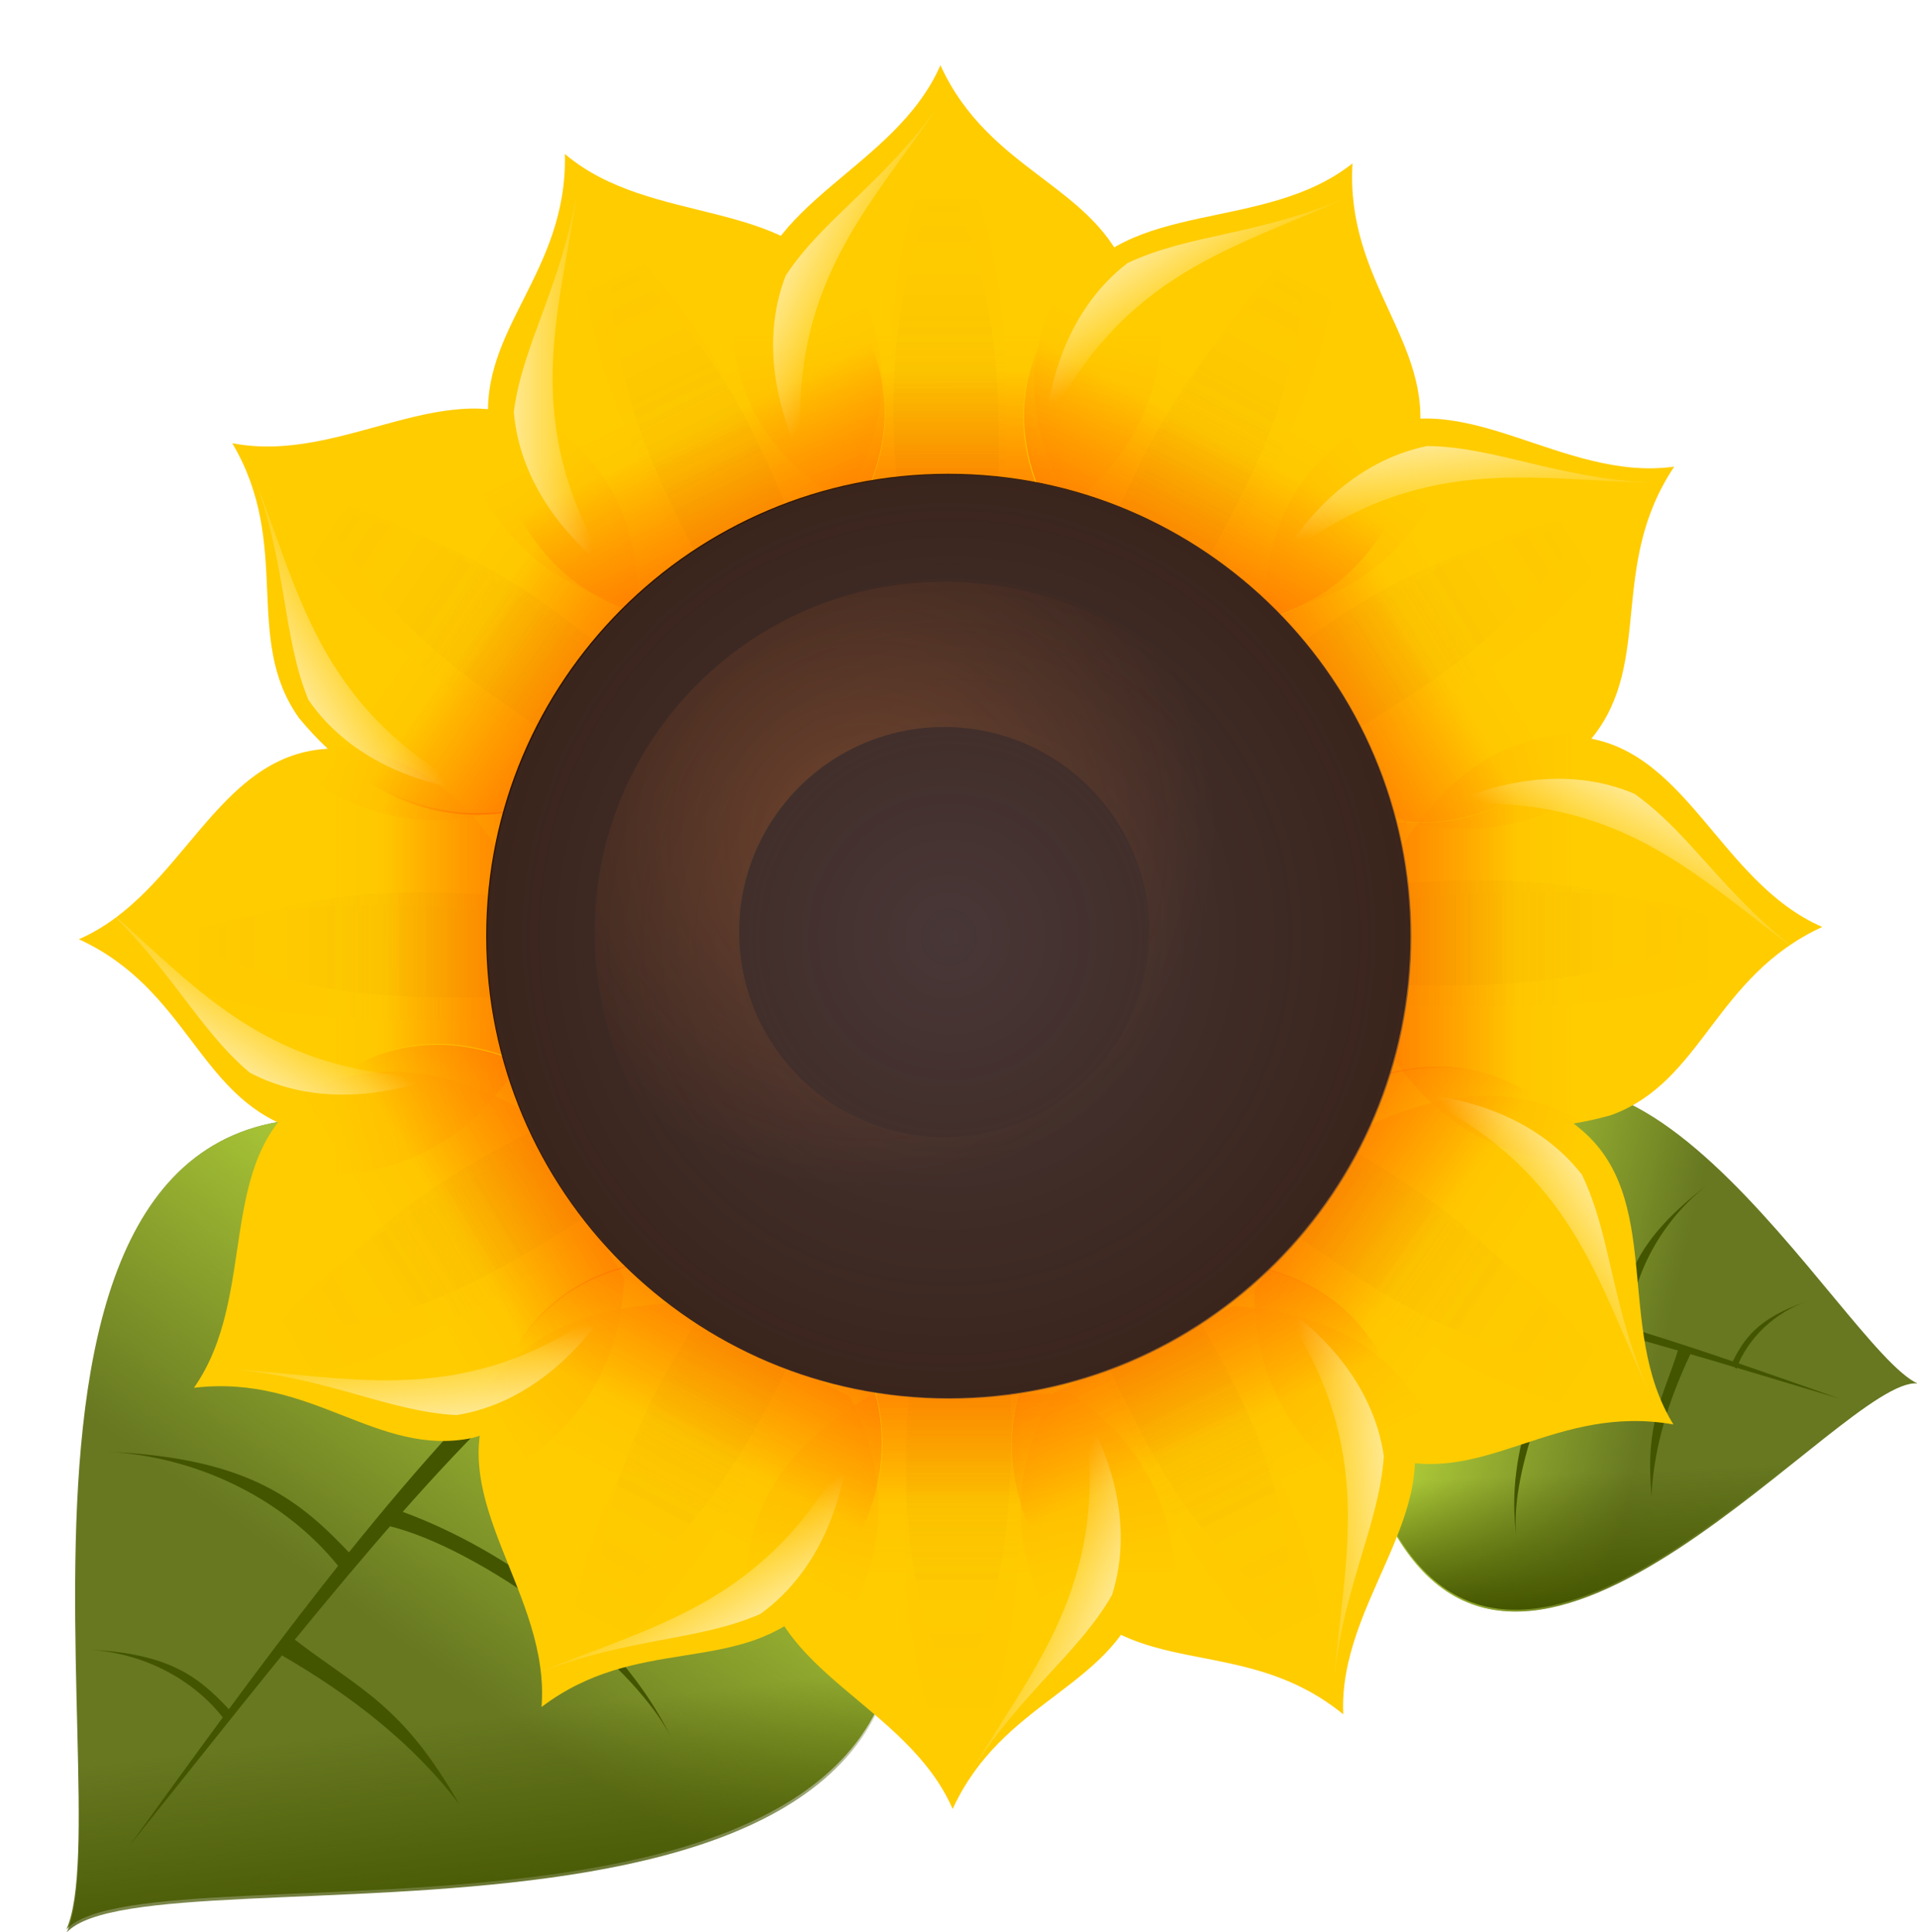 <?xml version="1.0" encoding="UTF-8" standalone="no"?>
<!-- Created with Inkscape (http://www.inkscape.org/) -->

<svg
   xmlns:dc="http://purl.org/dc/elements/1.1/"
   xmlns:cc="http://creativecommons.org/ns#"
   xmlns:rdf="http://www.w3.org/1999/02/22-rdf-syntax-ns#"
   xmlns:svg="http://www.w3.org/2000/svg"
   xmlns="http://www.w3.org/2000/svg"
   xmlns:xlink="http://www.w3.org/1999/xlink"
   xmlns:sodipodi="http://sodipodi.sourceforge.net/DTD/sodipodi-0.dtd"
   xmlns:inkscape="http://www.inkscape.org/namespaces/inkscape"
   width="388.872"
   height="391.899"
   id="svg2"
   sodipodi:version="0.32"
   inkscape:version="0.47 r22583"
   sodipodi:docname="main_scalable.svg"
   inkscape:output_extension="org.inkscape.output.svg.inkscape"
   inkscape:export-filename="D:\!Design\sunflower\drawing-4.png"
   inkscape:export-xdpi="90"
   inkscape:export-ydpi="90"
   version="1.1">
  <defs
     id="defs4">
    <linearGradient
       inkscape:collect="always"
       id="linearGradient3483">
      <stop
         style="stop-color:#445500;stop-opacity:1;"
         offset="0"
         id="stop3485" />
      <stop
         style="stop-color:#445500;stop-opacity:0;"
         offset="1"
         id="stop3487" />
    </linearGradient>
    <linearGradient
       inkscape:collect="always"
       id="linearGradient3463">
      <stop
         style="stop-color:#445500;stop-opacity:1;"
         offset="0"
         id="stop3465" />
      <stop
         style="stop-color:#445500;stop-opacity:0;"
         offset="1"
         id="stop3467" />
    </linearGradient>
    <linearGradient
       inkscape:collect="always"
       id="linearGradient3367">
      <stop
         style="stop-color:#fff6d5;stop-opacity:1;"
         offset="0"
         id="stop3369" />
      <stop
         style="stop-color:#fff6d5;stop-opacity:0;"
         offset="1"
         id="stop3371" />
    </linearGradient>
    <linearGradient
       inkscape:collect="always"
       id="linearGradient3295">
      <stop
         style="stop-color:#abc837;stop-opacity:1;"
         offset="0"
         id="stop3297" />
      <stop
         style="stop-color:#abc837;stop-opacity:0;"
         offset="1"
         id="stop3299" />
    </linearGradient>
    <linearGradient
       inkscape:collect="always"
       id="linearGradient3843">
      <stop
         style="stop-color:#ff7f2a;stop-opacity:1;"
         offset="0"
         id="stop3845" />
      <stop
         style="stop-color:#ff7f2a;stop-opacity:0;"
         offset="1"
         id="stop3847" />
    </linearGradient>
    <linearGradient
       inkscape:collect="always"
       id="linearGradient3486">
      <stop
         style="stop-color:#483737;stop-opacity:1;"
         offset="0"
         id="stop3488" />
      <stop
         style="stop-color:#483737;stop-opacity:0;"
         offset="1"
         id="stop3490" />
    </linearGradient>
    <linearGradient
       inkscape:collect="always"
       id="linearGradient3174">
      <stop
         style="stop-color:#aa4400;stop-opacity:1;"
         offset="0"
         id="stop3176" />
      <stop
         style="stop-color:#aa4400;stop-opacity:0;"
         offset="1"
         id="stop3178" />
    </linearGradient>
    <linearGradient
       inkscape:collect="always"
       id="linearGradient3164">
      <stop
         style="stop-color:#ff6600;stop-opacity:1;"
         offset="0"
         id="stop3166" />
      <stop
         style="stop-color:#ff6600;stop-opacity:0;"
         offset="1"
         id="stop3168" />
    </linearGradient>
    <inkscape:perspective
       sodipodi:type="inkscape:persp3d"
       inkscape:vp_x="0 : 526.18109 : 1"
       inkscape:vp_y="0 : 1000 : 0"
       inkscape:vp_z="744.09448 : 526.18109 : 1"
       inkscape:persp3d-origin="372.04724 : 350.78739 : 1"
       id="perspective10" />
    <filter
       inkscape:collect="always"
       id="filter3240"
       x="-0.107"
       width="1.214"
       y="-0.039"
       height="1.077"
       color-interpolation-filters="sRGB">
      <feGaussianBlur
         inkscape:collect="always"
         stdDeviation="1.178"
         id="feGaussianBlur3242" />
    </filter>
    <linearGradient
       inkscape:collect="always"
       xlink:href="#linearGradient3164"
       id="linearGradient3278"
       gradientUnits="userSpaceOnUse"
       x1="344.224"
       y1="427.344"
       x2="344.2"
       y2="387.681" />
    <linearGradient
       inkscape:collect="always"
       xlink:href="#linearGradient3174"
       id="linearGradient3280"
       gradientUnits="userSpaceOnUse"
       x1="341.127"
       y1="414.582"
       x2="341.127"
       y2="350.277" />
    <linearGradient
       inkscape:collect="always"
       xlink:href="#linearGradient3164"
       id="linearGradient3282"
       gradientUnits="userSpaceOnUse"
       x1="344.224"
       y1="427.344"
       x2="344.2"
       y2="387.681" />
    <linearGradient
       inkscape:collect="always"
       xlink:href="#linearGradient3174"
       id="linearGradient3284"
       gradientUnits="userSpaceOnUse"
       x1="341.127"
       y1="414.582"
       x2="341.127"
       y2="350.277" />
    <linearGradient
       inkscape:collect="always"
       xlink:href="#linearGradient3164"
       id="linearGradient3306"
       gradientUnits="userSpaceOnUse"
       x1="344.224"
       y1="427.344"
       x2="344.2"
       y2="387.681" />
    <linearGradient
       inkscape:collect="always"
       xlink:href="#linearGradient3174"
       id="linearGradient3308"
       gradientUnits="userSpaceOnUse"
       x1="341.127"
       y1="414.582"
       x2="341.127"
       y2="350.277" />
    <linearGradient
       inkscape:collect="always"
       xlink:href="#linearGradient3164"
       id="linearGradient3310"
       gradientUnits="userSpaceOnUse"
       x1="344.224"
       y1="427.344"
       x2="344.2"
       y2="387.681" />
    <linearGradient
       inkscape:collect="always"
       xlink:href="#linearGradient3174"
       id="linearGradient3312"
       gradientUnits="userSpaceOnUse"
       x1="341.127"
       y1="414.582"
       x2="341.127"
       y2="350.277" />
    <linearGradient
       inkscape:collect="always"
       xlink:href="#linearGradient3164"
       id="linearGradient3334"
       gradientUnits="userSpaceOnUse"
       x1="344.224"
       y1="427.344"
       x2="344.2"
       y2="387.681" />
    <linearGradient
       inkscape:collect="always"
       xlink:href="#linearGradient3174"
       id="linearGradient3336"
       gradientUnits="userSpaceOnUse"
       x1="341.127"
       y1="414.582"
       x2="341.127"
       y2="350.277" />
    <linearGradient
       inkscape:collect="always"
       xlink:href="#linearGradient3164"
       id="linearGradient3338"
       gradientUnits="userSpaceOnUse"
       x1="344.224"
       y1="427.344"
       x2="344.2"
       y2="387.681" />
    <linearGradient
       inkscape:collect="always"
       xlink:href="#linearGradient3174"
       id="linearGradient3340"
       gradientUnits="userSpaceOnUse"
       x1="341.127"
       y1="414.582"
       x2="341.127"
       y2="350.277" />
    <linearGradient
       inkscape:collect="always"
       xlink:href="#linearGradient3164"
       id="linearGradient3390"
       gradientUnits="userSpaceOnUse"
       x1="344.224"
       y1="427.344"
       x2="344.2"
       y2="387.681" />
    <linearGradient
       inkscape:collect="always"
       xlink:href="#linearGradient3174"
       id="linearGradient3392"
       gradientUnits="userSpaceOnUse"
       x1="341.127"
       y1="414.582"
       x2="341.127"
       y2="350.277" />
    <linearGradient
       inkscape:collect="always"
       xlink:href="#linearGradient3164"
       id="linearGradient3394"
       gradientUnits="userSpaceOnUse"
       x1="344.224"
       y1="427.344"
       x2="344.2"
       y2="387.681" />
    <linearGradient
       inkscape:collect="always"
       xlink:href="#linearGradient3174"
       id="linearGradient3396"
       gradientUnits="userSpaceOnUse"
       x1="341.127"
       y1="414.582"
       x2="341.127"
       y2="350.277" />
    <linearGradient
       inkscape:collect="always"
       xlink:href="#linearGradient3164"
       id="linearGradient3438"
       gradientUnits="userSpaceOnUse"
       x1="344.224"
       y1="427.344"
       x2="344.2"
       y2="387.681" />
    <linearGradient
       inkscape:collect="always"
       xlink:href="#linearGradient3174"
       id="linearGradient3440"
       gradientUnits="userSpaceOnUse"
       x1="341.127"
       y1="414.582"
       x2="341.127"
       y2="350.277" />
    <linearGradient
       inkscape:collect="always"
       xlink:href="#linearGradient3164"
       id="linearGradient3442"
       gradientUnits="userSpaceOnUse"
       x1="344.224"
       y1="427.344"
       x2="344.2"
       y2="387.681" />
    <linearGradient
       inkscape:collect="always"
       xlink:href="#linearGradient3174"
       id="linearGradient3444"
       gradientUnits="userSpaceOnUse"
       x1="341.127"
       y1="414.582"
       x2="341.127"
       y2="350.277" />
    <linearGradient
       inkscape:collect="always"
       xlink:href="#linearGradient3164"
       id="linearGradient3466"
       gradientUnits="userSpaceOnUse"
       x1="344.224"
       y1="427.344"
       x2="344.2"
       y2="387.681" />
    <linearGradient
       inkscape:collect="always"
       xlink:href="#linearGradient3174"
       id="linearGradient3468"
       gradientUnits="userSpaceOnUse"
       x1="341.127"
       y1="414.582"
       x2="341.127"
       y2="350.277" />
    <linearGradient
       inkscape:collect="always"
       xlink:href="#linearGradient3164"
       id="linearGradient3470"
       gradientUnits="userSpaceOnUse"
       x1="344.224"
       y1="427.344"
       x2="344.2"
       y2="387.681" />
    <linearGradient
       inkscape:collect="always"
       xlink:href="#linearGradient3174"
       id="linearGradient3472"
       gradientUnits="userSpaceOnUse"
       x1="341.127"
       y1="414.582"
       x2="341.127"
       y2="350.277" />
    <radialGradient
       inkscape:collect="always"
       xlink:href="#linearGradient3486"
       id="radialGradient3492"
       cx="373.229"
       cy="522.457"
       fx="373.229"
       fy="522.457"
       r="104.848"
       gradientUnits="userSpaceOnUse"
       gradientTransform="matrix(2.072,0.059,-0.06,2.107,-368.838,-600.305)" />
    <radialGradient
       inkscape:collect="always"
       xlink:href="#linearGradient3843"
       id="radialGradient3851"
       cx="329.658"
       cy="483.817"
       fx="329.658"
       fy="483.817"
       r="71.016"
       gradientUnits="userSpaceOnUse"
       gradientTransform="translate(-6.487,-27.7)" />
    <linearGradient
       inkscape:collect="always"
       xlink:href="#linearGradient3295"
       id="linearGradient3301"
       x1="220.172"
       y1="569.012"
       x2="220.305"
       y2="643.258"
       gradientUnits="userSpaceOnUse"
       gradientTransform="translate(-2.62,-31.113)" />
    <linearGradient
       inkscape:collect="always"
       xlink:href="#linearGradient3295"
       id="linearGradient3307"
       gradientUnits="userSpaceOnUse"
       gradientTransform="translate(-2.62,-31.113)"
       x1="220.172"
       y1="569.012"
       x2="220.305"
       y2="643.258" />
    <linearGradient
       inkscape:collect="always"
       xlink:href="#linearGradient3295"
       id="linearGradient3315"
       gradientUnits="userSpaceOnUse"
       gradientTransform="matrix(0.449,0.392,-0.392,0.449,327.393,203.074)"
       x1="220.172"
       y1="569.012"
       x2="220.305"
       y2="643.258" />
    <linearGradient
       inkscape:collect="always"
       xlink:href="#linearGradient3164"
       id="linearGradient3317"
       gradientUnits="userSpaceOnUse"
       x1="344.224"
       y1="427.344"
       x2="344.2"
       y2="387.681" />
    <linearGradient
       inkscape:collect="always"
       xlink:href="#linearGradient3174"
       id="linearGradient3319"
       gradientUnits="userSpaceOnUse"
       x1="341.127"
       y1="414.582"
       x2="341.127"
       y2="350.277" />
    <linearGradient
       inkscape:collect="always"
       xlink:href="#linearGradient3164"
       id="linearGradient3321"
       gradientUnits="userSpaceOnUse"
       x1="344.224"
       y1="427.344"
       x2="344.2"
       y2="387.681" />
    <linearGradient
       inkscape:collect="always"
       xlink:href="#linearGradient3174"
       id="linearGradient3323"
       gradientUnits="userSpaceOnUse"
       x1="341.127"
       y1="414.582"
       x2="341.127"
       y2="350.277" />
    <linearGradient
       inkscape:collect="always"
       xlink:href="#linearGradient3164"
       id="linearGradient3325"
       gradientUnits="userSpaceOnUse"
       x1="344.224"
       y1="427.344"
       x2="344.2"
       y2="387.681" />
    <linearGradient
       inkscape:collect="always"
       xlink:href="#linearGradient3174"
       id="linearGradient3327"
       gradientUnits="userSpaceOnUse"
       x1="341.127"
       y1="414.582"
       x2="341.127"
       y2="350.277" />
    <linearGradient
       inkscape:collect="always"
       xlink:href="#linearGradient3164"
       id="linearGradient3329"
       gradientUnits="userSpaceOnUse"
       x1="344.224"
       y1="427.344"
       x2="344.2"
       y2="387.681" />
    <linearGradient
       inkscape:collect="always"
       xlink:href="#linearGradient3174"
       id="linearGradient3331"
       gradientUnits="userSpaceOnUse"
       x1="341.127"
       y1="414.582"
       x2="341.127"
       y2="350.277" />
    <linearGradient
       inkscape:collect="always"
       xlink:href="#linearGradient3164"
       id="linearGradient3333"
       gradientUnits="userSpaceOnUse"
       x1="344.224"
       y1="427.344"
       x2="344.2"
       y2="387.681" />
    <linearGradient
       inkscape:collect="always"
       xlink:href="#linearGradient3174"
       id="linearGradient3335"
       gradientUnits="userSpaceOnUse"
       x1="341.127"
       y1="414.582"
       x2="341.127"
       y2="350.277" />
    <linearGradient
       inkscape:collect="always"
       xlink:href="#linearGradient3164"
       id="linearGradient3337"
       gradientUnits="userSpaceOnUse"
       x1="344.224"
       y1="427.344"
       x2="344.2"
       y2="387.681" />
    <linearGradient
       inkscape:collect="always"
       xlink:href="#linearGradient3174"
       id="linearGradient3339"
       gradientUnits="userSpaceOnUse"
       x1="341.127"
       y1="414.582"
       x2="341.127"
       y2="350.277" />
    <linearGradient
       inkscape:collect="always"
       xlink:href="#linearGradient3164"
       id="linearGradient3341"
       gradientUnits="userSpaceOnUse"
       x1="344.224"
       y1="427.344"
       x2="344.2"
       y2="387.681" />
    <linearGradient
       inkscape:collect="always"
       xlink:href="#linearGradient3174"
       id="linearGradient3343"
       gradientUnits="userSpaceOnUse"
       x1="341.127"
       y1="414.582"
       x2="341.127"
       y2="350.277" />
    <linearGradient
       inkscape:collect="always"
       xlink:href="#linearGradient3164"
       id="linearGradient3345"
       gradientUnits="userSpaceOnUse"
       x1="344.224"
       y1="427.344"
       x2="344.2"
       y2="387.681" />
    <linearGradient
       inkscape:collect="always"
       xlink:href="#linearGradient3174"
       id="linearGradient3347"
       gradientUnits="userSpaceOnUse"
       x1="341.127"
       y1="414.582"
       x2="341.127"
       y2="350.277" />
    <linearGradient
       inkscape:collect="always"
       xlink:href="#linearGradient3164"
       id="linearGradient3349"
       gradientUnits="userSpaceOnUse"
       x1="344.224"
       y1="427.344"
       x2="344.2"
       y2="387.681" />
    <linearGradient
       inkscape:collect="always"
       xlink:href="#linearGradient3174"
       id="linearGradient3351"
       gradientUnits="userSpaceOnUse"
       x1="341.127"
       y1="414.582"
       x2="341.127"
       y2="350.277" />
    <linearGradient
       inkscape:collect="always"
       xlink:href="#linearGradient3164"
       id="linearGradient3353"
       gradientUnits="userSpaceOnUse"
       x1="344.224"
       y1="427.344"
       x2="344.2"
       y2="387.681" />
    <linearGradient
       inkscape:collect="always"
       xlink:href="#linearGradient3174"
       id="linearGradient3355"
       gradientUnits="userSpaceOnUse"
       x1="341.127"
       y1="414.582"
       x2="341.127"
       y2="350.277" />
    <linearGradient
       inkscape:collect="always"
       xlink:href="#linearGradient3164"
       id="linearGradient3357"
       gradientUnits="userSpaceOnUse"
       x1="344.224"
       y1="427.344"
       x2="344.2"
       y2="387.681" />
    <linearGradient
       inkscape:collect="always"
       xlink:href="#linearGradient3174"
       id="linearGradient3359"
       gradientUnits="userSpaceOnUse"
       x1="341.127"
       y1="414.582"
       x2="341.127"
       y2="350.277" />
    <linearGradient
       inkscape:collect="always"
       xlink:href="#linearGradient3164"
       id="linearGradient3361"
       gradientUnits="userSpaceOnUse"
       x1="344.224"
       y1="427.344"
       x2="344.2"
       y2="387.681" />
    <linearGradient
       inkscape:collect="always"
       xlink:href="#linearGradient3174"
       id="linearGradient3363"
       gradientUnits="userSpaceOnUse"
       x1="341.127"
       y1="414.582"
       x2="341.127"
       y2="350.277" />
    <linearGradient
       inkscape:collect="always"
       xlink:href="#linearGradient3367"
       id="linearGradient3373"
       x1="251.549"
       y1="363.293"
       x2="267.43"
       y2="363.293"
       gradientUnits="userSpaceOnUse" />
    <linearGradient
       inkscape:collect="always"
       xlink:href="#linearGradient3367"
       id="linearGradient3379"
       gradientUnits="userSpaceOnUse"
       x1="251.549"
       y1="363.293"
       x2="267.43"
       y2="363.293"
       gradientTransform="matrix(-0.998,0.061,-0.061,-0.998,701.569,934.713)" />
    <linearGradient
       inkscape:collect="always"
       xlink:href="#linearGradient3367"
       id="linearGradient3385"
       gradientUnits="userSpaceOnUse"
       x1="251.549"
       y1="363.293"
       x2="267.43"
       y2="363.293"
       gradientTransform="matrix(0.899,0.437,-0.437,0.899,241.945,-100.44)" />
    <linearGradient
       inkscape:collect="always"
       xlink:href="#linearGradient3367"
       id="linearGradient3387"
       gradientUnits="userSpaceOnUse"
       gradientTransform="matrix(-0.924,-0.382,0.382,-0.924,464.404,1046.905)"
       x1="251.549"
       y1="363.293"
       x2="267.43"
       y2="363.293" />
    <linearGradient
       inkscape:collect="always"
       xlink:href="#linearGradient3367"
       id="linearGradient3405"
       gradientUnits="userSpaceOnUse"
       x1="251.549"
       y1="363.293"
       x2="267.43"
       y2="363.293"
       gradientTransform="matrix(0.54,0.841,-0.841,0.54,550.946,-72.042)" />
    <linearGradient
       inkscape:collect="always"
       xlink:href="#linearGradient3367"
       id="linearGradient3407"
       gradientUnits="userSpaceOnUse"
       gradientTransform="matrix(-0.513,-0.858,0.858,-0.513,113.539,1018.758)"
       x1="251.549"
       y1="363.293"
       x2="267.43"
       y2="363.293" />
    <linearGradient
       inkscape:collect="always"
       xlink:href="#linearGradient3367"
       id="linearGradient3409"
       gradientUnits="userSpaceOnUse"
       gradientTransform="matrix(0.118,0.993,-0.993,0.118,773.897,82.879)"
       x1="251.549"
       y1="363.293"
       x2="267.43"
       y2="363.293" />
    <linearGradient
       inkscape:collect="always"
       xlink:href="#linearGradient3367"
       id="linearGradient3411"
       gradientUnits="userSpaceOnUse"
       gradientTransform="matrix(-0.079,-0.997,0.997,-0.079,-108.597,852.695)"
       x1="251.549"
       y1="363.293"
       x2="267.43"
       y2="363.293" />
    <linearGradient
       inkscape:collect="always"
       xlink:href="#linearGradient3367"
       id="linearGradient3441"
       gradientUnits="userSpaceOnUse"
       x1="251.549"
       y1="363.293"
       x2="267.43"
       y2="363.293"
       gradientTransform="matrix(0.537,-0.844,0.844,0.537,-248.734,517.281)" />
    <linearGradient
       inkscape:collect="always"
       xlink:href="#linearGradient3367"
       id="linearGradient3443"
       gradientUnits="userSpaceOnUse"
       gradientTransform="matrix(-0.466,0.885,-0.885,-0.466,922.986,396.592)"
       x1="251.549"
       y1="363.293"
       x2="267.43"
       y2="363.293" />
    <linearGradient
       inkscape:collect="always"
       xlink:href="#linearGradient3367"
       id="linearGradient3445"
       gradientUnits="userSpaceOnUse"
       gradientTransform="matrix(0.868,-0.496,0.496,0.868,-191.844,231.949)"
       x1="251.549"
       y1="363.293"
       x2="267.43"
       y2="363.293" />
    <linearGradient
       inkscape:collect="always"
       xlink:href="#linearGradient3367"
       id="linearGradient3447"
       gradientUnits="userSpaceOnUse"
       gradientTransform="matrix(-0.836,0.548,-0.548,-0.836,881.099,695.284)"
       x1="251.549"
       y1="363.293"
       x2="267.43"
       y2="363.293" />
    <linearGradient
       inkscape:collect="always"
       xlink:href="#linearGradient3295"
       id="linearGradient3457"
       gradientUnits="userSpaceOnUse"
       gradientTransform="translate(-2.62,-31.113)"
       x1="220.172"
       y1="569.012"
       x2="220.305"
       y2="643.258" />
    <linearGradient
       inkscape:collect="always"
       xlink:href="#linearGradient3295"
       id="linearGradient3460"
       gradientUnits="userSpaceOnUse"
       gradientTransform="matrix(0.811,0.586,-0.586,0.811,395.592,-50.207)"
       x1="220.172"
       y1="569.012"
       x2="220.305"
       y2="643.258" />
    <linearGradient
       inkscape:collect="always"
       xlink:href="#linearGradient3463"
       id="linearGradient3469"
       x1="293.628"
       y1="672.642"
       x2="288.628"
       y2="630.642"
       gradientUnits="userSpaceOnUse"
       gradientTransform="translate(2,-2)" />
    <linearGradient
       inkscape:collect="always"
       xlink:href="#linearGradient3295"
       id="linearGradient3477"
       gradientUnits="userSpaceOnUse"
       gradientTransform="matrix(0.449,0.392,-0.392,0.449,327.393,203.074)"
       x1="220.172"
       y1="569.012"
       x2="220.305"
       y2="643.258" />
    <linearGradient
       inkscape:collect="always"
       xlink:href="#linearGradient3295"
       id="linearGradient3480"
       gradientUnits="userSpaceOnUse"
       gradientTransform="matrix(-0.135,0.581,0.581,0.135,143.727,330.829)"
       x1="220.172"
       y1="569.012"
       x2="220.305"
       y2="643.258" />
    <linearGradient
       inkscape:collect="always"
       xlink:href="#linearGradient3483"
       id="linearGradient3489"
       x1="456.482"
       y1="612.401"
       x2="455.194"
       y2="585.224"
       gradientUnits="userSpaceOnUse" />
  </defs>
  <sodipodi:namedview
     id="base"
     pagecolor="#ffffff"
     bordercolor="#666666"
     borderopacity="1.0"
     gridtolerance="10000"
     guidetolerance="10"
     objecttolerance="10"
     inkscape:pageopacity="0.0"
     inkscape:pageshadow="2"
     inkscape:zoom="1"
     inkscape:cx="246.11005"
     inkscape:cy="165.96235"
     inkscape:document-units="px"
     inkscape:current-layer="layer2"
     showgrid="false"
     showguides="true"
     inkscape:guide-bbox="true"
     inkscape:window-width="1280"
     inkscape:window-height="820"
     inkscape:window-x="0"
     inkscape:window-y="24"
     inkscape:window-maximized="0" />
  <g
     inkscape:label="Layer 1"
     inkscape:groupmode="layer"
     id="layer1"
     sodipodi:insensitive="true"
     transform="translate(-147.322,-285.922)" />
  <g
     inkscape:groupmode="layer"
     id="layer2"
     inkscape:label="1"
     style="display:inline"
     transform="translate(-147.322,-285.922)">
    <g
       style="display:inline"
       id="g3309"
       transform="matrix(-0.811,0.586,0.586,0.811,290.139,-25.526)">
      <path
         sodipodi:nodetypes="cccc"
         id="path3311"
         d="m 200.634,532.643 c -59.65,-24.78 -45.094,76.371 -53.507,91.042 11.205,-9.981 111.258,19.659 103.461,-39.019 -0.993,-1.603 -49.59,-52.892 -49.954,-52.023 z"
         style="fill:#677821;fill-rule:evenodd;stroke:none" />
      <path
         sodipodi:nodetypes="cccc"
         id="path3313"
         d="m 200.634,532.643 c -59.65,-24.78 -45.094,76.371 -53.507,91.042 11.205,-9.981 111.258,19.659 103.461,-39.019 -0.993,-1.603 -49.59,-52.892 -49.954,-52.023 z"
         style="fill:url(#linearGradient3315);fill-opacity:1;fill-rule:evenodd;stroke:none;display:inline" />
    </g>
    <path
       style="fill:url(#linearGradient3489);fill-opacity:1;fill-rule:evenodd;stroke:none"
       d="m 439.501,523.704 c 33.833,-55.023 81.281,35.487 96.693,42.451 -14.928,-1.526 -78.661,81.1 -106.711,28.973 -0.134,-1.881 9.213,-71.916 10.018,-71.424 z"
       id="path3473"
       sodipodi:nodetypes="cccc" />
    <path
       style="fill:#445500;fill-rule:evenodd;stroke:none;display:inline"
       d="m 469.481,554.574 -2.392,-0.664 c -5.638,7.807 -14.844,25.472 -12.116,43.941 -1.602,-11.577 6.528,-34.46 14.508,-43.276 z"
       id="path2573"
       sodipodi:nodetypes="cccc" />
    <path
       style="fill:#445500;fill-rule:evenodd;stroke:none;display:inline"
       d="m 520.436,569.567 c -25.75,-9.074 -54.397,-19.329 -79.398,-23.144 l 0.14,2.995 c 19.543,1.688 51.242,11.789 79.258,20.149 z"
       id="path2575"
       sodipodi:nodetypes="cccc" />
    <path
       style="fill:#445500;fill-rule:evenodd;stroke:none;display:inline"
       d="m 477.62,556.459 -2.172,-1.202 c 1.445,-9.52 3.467,-17.843 18.351,-29.112 -9.253,7.139 -15.698,18.431 -16.179,30.314 z"
       id="path2577"
       sodipodi:nodetypes="cccc" />
    <path
       style="fill:#445500;fill-rule:evenodd;stroke:none;display:inline"
       d="m 490.385,560.21 -2.653,-0.483 c -3.264,10.219 -6.677,14.699 -5.397,29.63 0.414,-9.52 3.332,-19.269 8.051,-29.146 z"
       id="path2579"
       sodipodi:nodetypes="cccc" />
    <path
       style="fill:#445500;fill-rule:evenodd;stroke:none;display:inline"
       d="m 499.537,563.547 -0.973,-1.046 c 2.494,-4.949 5.089,-9.14 15.246,-12.641 -6.338,2.25 -11.884,7.273 -14.273,13.687 z"
       id="path2581"
       sodipodi:nodetypes="cccc" />
    <g
       id="g3303"
       transform="matrix(0.811,0.586,-0.586,0.811,381.493,-26.455)">
      <path
         sodipodi:nodetypes="cccc"
         id="path2521"
         d="m 200.391,525.187 c -102.713,34.421 27.173,146.237 32.709,174.055 3.164,-24.966 162.303,-97.774 87.773,-163.353 -3.022,-0.932 -120.98,-12.202 -120.482,-10.702 z"
         style="fill:#677821;fill-rule:evenodd;stroke:none" />
      <path
         sodipodi:nodetypes="cccc"
         id="path2523"
         d="m 200.391,525.187 c -102.713,34.421 27.173,146.237 32.709,174.055 3.164,-24.966 162.303,-97.774 87.773,-163.353 -3.022,-0.932 -120.98,-12.202 -120.482,-10.702 z"
         style="fill:url(#linearGradient3307);fill-opacity:1;fill-rule:evenodd;stroke:none;display:inline" />
    </g>
    <path
       style="fill:url(#linearGradient3469);fill-opacity:1;fill-rule:evenodd;stroke:none"
       d="m 236.3,517.589 c -103.411,-32.262 -63.63,134.443 -75.436,160.232 17.187,-18.382 188.817,15.817 166.821,-80.99 -1.903,-2.525 -90.909,-80.75 -91.384,-79.243 z"
       id="path3451"
       sodipodi:nodetypes="cccc" />
    <path
       style="fill:#ffcc00;fill-rule:evenodd;stroke:none"
       d="m 421.877,458.298 c 13.485,-22.79 28.801,-24.439 44.903,-22.994 22.602,1.484 29.077,29.413 50.188,38.615 -21.932,10.086 -24.183,31.439 -42.87,38.178 -22.386,6.254 -40.746,0.494 -52.402,-16.798 l 0.181,-37 z"
       id="path3288"
       sodipodi:nodetypes="cccccc" />
    <g
       id="g3290"
       transform="matrix(0,1,-1,0,842.738,133.981)">
      <path
         sodipodi:nodetypes="cccccc"
         id="path3292"
         d="m 324.317,420.861 c -22.79,-13.485 -24.439,-28.801 -22.994,-44.903 1.484,-22.602 29.413,-29.077 38.615,-50.188 10.086,21.932 31.439,24.183 38.178,42.87 6.254,22.386 0.494,40.746 -16.798,52.402 l -37,-0.181 z"
         style="fill:url(#linearGradient3306);fill-opacity:1;fill-rule:evenodd;stroke:none" />
      <path
         transform="matrix(0.806,0,0,0.99,66.171,4.736)"
         sodipodi:nodetypes="cccc"
         id="path3294"
         d="m 329.815,420.274 c -2.474,-21.081 -5.303,-48.052 10.646,-73.362 16.791,26.039 13.688,51.996 13.657,73.407 l -24.303,-0.045 z"
         style="opacity:0.233;fill:url(#linearGradient3308);fill-opacity:1;fill-rule:evenodd;stroke:none;filter:url(#filter3240)" />
    </g>
    <path
       style="fill:#ffcc00;fill-rule:evenodd;stroke:none"
       d="m 258.413,460.786 c -13.485,-22.79 -28.801,-24.439 -44.903,-22.994 -22.602,1.484 -29.077,29.413 -50.188,38.615 21.932,10.086 24.183,31.439 42.87,38.178 22.386,6.254 40.746,0.494 52.402,-16.798 l -0.181,-37 z"
       id="path3298"
       sodipodi:nodetypes="cccccc" />
    <g
       id="g3300"
       transform="matrix(0,1,1,0,-162.448,136.468)">
      <path
         sodipodi:nodetypes="cccccc"
         id="path3302"
         d="m 324.317,420.861 c -22.79,-13.485 -24.439,-28.801 -22.994,-44.903 1.484,-22.602 29.413,-29.077 38.615,-50.188 10.086,21.932 31.439,24.183 38.178,42.87 6.254,22.386 0.494,40.746 -16.798,52.402 l -37,-0.181 z"
         style="fill:url(#linearGradient3310);fill-opacity:1;fill-rule:evenodd;stroke:none" />
      <path
         transform="matrix(0.806,0,0,0.99,66.171,4.736)"
         sodipodi:nodetypes="cccc"
         id="path3304"
         d="m 329.815,420.274 c -2.474,-21.081 -5.303,-48.052 10.646,-73.362 16.791,26.039 13.688,51.996 13.657,73.407 l -24.303,-0.045 z"
         style="opacity:0.233;fill:url(#linearGradient3312);fill-opacity:1;fill-rule:evenodd;stroke:none;filter:url(#filter3240)" />
    </g>
    <path
       style="fill:#ffcc00;fill-rule:evenodd;stroke:none"
       d="m 322.465,394.247 c -22.79,-13.485 -24.439,-28.801 -22.994,-44.903 1.484,-22.602 29.413,-29.077 38.615,-50.188 10.086,21.932 31.439,24.183 38.178,42.87 6.254,22.386 0.494,40.746 -16.798,52.402 l -37,-0.181 z"
       id="path2390"
       sodipodi:nodetypes="cccccc" />
    <g
       id="g3244"
       transform="translate(-1.852,-26.615)">
      <path
         sodipodi:nodetypes="cccccc"
         id="path2392"
         d="m 324.317,420.861 c -22.79,-13.485 -24.439,-28.801 -22.994,-44.903 1.484,-22.602 29.413,-29.077 38.615,-50.188 10.086,21.932 31.439,24.183 38.178,42.87 6.254,22.386 0.494,40.746 -16.798,52.402 l -37,-0.181 z"
         style="fill:url(#linearGradient3282);fill-opacity:1;fill-rule:evenodd;stroke:none" />
      <path
         transform="matrix(0.806,0,0,0.99,66.171,4.736)"
         sodipodi:nodetypes="cccc"
         id="path3172"
         d="m 329.815,420.274 c -2.474,-21.081 -5.303,-48.052 10.646,-73.362 16.791,26.039 13.688,51.996 13.657,73.407 l -24.303,-0.045 z"
         style="opacity:0.233;fill:url(#linearGradient3284);fill-opacity:1;fill-rule:evenodd;stroke:none;filter:url(#filter3240)" />
    </g>
    <path
       style="fill:#ffcc00;fill-rule:evenodd;stroke:none"
       d="m 324.952,557.71 c -22.79,13.485 -24.439,28.801 -22.994,44.903 1.484,22.602 29.413,29.077 38.615,50.188 10.086,-21.932 31.439,-24.183 38.178,-42.87 6.254,-22.386 0.494,-40.746 -16.798,-52.402 l -37,0.181 z"
       id="path3266"
       sodipodi:nodetypes="cccccc" />
    <g
       id="g3268"
       transform="matrix(1,0,0,-1,0.635,978.571)">
      <path
         sodipodi:nodetypes="cccccc"
         id="path3270"
         d="m 324.317,420.861 c -22.79,-13.485 -24.439,-28.801 -22.994,-44.903 1.484,-22.602 29.413,-29.077 38.615,-50.188 10.086,21.932 31.439,24.183 38.178,42.87 6.254,22.386 0.494,40.746 -16.798,52.402 l -37,-0.181 z"
         style="fill:url(#linearGradient3278);fill-opacity:1;fill-rule:evenodd;stroke:none" />
      <path
         transform="matrix(0.806,0,0,0.99,66.171,4.736)"
         sodipodi:nodetypes="cccc"
         id="path3272"
         d="m 329.815,420.274 c -2.474,-21.081 -5.303,-48.052 10.646,-73.362 16.791,26.039 13.688,51.996 13.657,73.407 l -24.303,-0.045 z"
         style="opacity:0.233;fill:url(#linearGradient3280);fill-opacity:1;fill-rule:evenodd;stroke:none;filter:url(#filter3240)" />
    </g>
    <path
       style="fill:#ffcc00;fill-rule:evenodd;stroke:none"
       d="m 397.7,416.905 c -0.403,-26.478 11.797,-35.883 26.283,-43.06 20.049,-10.539 40.158,9.897 62.967,6.718 -13.435,20.056 -4.204,39.441 -16.619,54.947 -15.824,17.025 -34.49,21.701 -53.46,13.042 l -19.17,-31.648 z"
       id="path3316"
       sodipodi:nodetypes="cccccc" />
    <g
       id="g3318"
       transform="matrix(0.522,0.853,-0.853,0.522,587.223,-79.468)">
      <path
         sodipodi:nodetypes="cccccc"
         id="path3320"
         d="m 324.317,420.861 c -22.79,-13.485 -24.439,-28.801 -22.994,-44.903 1.484,-22.602 29.413,-29.077 38.615,-50.188 10.086,21.932 31.439,24.183 38.178,42.87 6.254,22.386 0.494,40.746 -16.798,52.402 l -37,-0.181 z"
         style="fill:url(#linearGradient3334);fill-opacity:1;fill-rule:evenodd;stroke:none" />
      <path
         transform="matrix(0.806,0,0,0.99,66.171,4.736)"
         sodipodi:nodetypes="cccc"
         id="path3322"
         d="m 329.815,420.274 c -2.474,-21.081 -5.303,-48.052 10.646,-73.362 16.791,26.039 13.688,51.996 13.657,73.407 l -24.303,-0.045 z"
         style="opacity:0.233;fill:url(#linearGradient3336);fill-opacity:1;fill-rule:evenodd;stroke:none;filter:url(#filter3240)" />
    </g>
    <path
       style="fill:#445500;fill-rule:evenodd;stroke:none"
       d="m 226,595.362 2.5,-3 c 14.28,5.053 42,19.667 55,46 -8.288,-16.41 -39.285,-38.737 -57.5,-43 z"
       id="path2563"
       sodipodi:nodetypes="cccc" />
    <path
       style="fill:#445500;fill-rule:evenodd;stroke:none"
       d="m 173.5,660.362 c 25.191,-34.785 53.072,-73.69 82,-101 l 2.5,4 c -23.772,19.675 -55.739,61.111 -84.5,97 z"
       id="path2557"
       sodipodi:nodetypes="cccc" />
    <path
       style="fill:#ffcc00;fill-rule:evenodd;stroke:none"
       d="m 259.6,504.398 c -23.403,-12.392 -37.324,-5.799 -50.301,3.842 -18.5,13.069 -9.435,40.269 -22.632,59.141 23.971,-2.853 37.043,14.181 56.498,10.168 22.356,-6.358 35.005,-20.859 35.914,-41.693 l -19.478,-31.459 z"
       id="path3326"
       sodipodi:nodetypes="cccccc" />
    <g
       id="g3328"
       transform="matrix(0.522,0.853,0.853,-0.522,-268.683,447.628)">
      <path
         sodipodi:nodetypes="cccccc"
         id="path3330"
         d="m 324.317,420.861 c -22.79,-13.485 -24.439,-28.801 -22.994,-44.903 1.484,-22.602 29.413,-29.077 38.615,-50.188 10.086,21.932 31.439,24.183 38.178,42.87 6.254,22.386 0.494,40.746 -16.798,52.402 l -37,-0.181 z"
         style="fill:url(#linearGradient3338);fill-opacity:1;fill-rule:evenodd;stroke:none" />
      <path
         transform="matrix(0.806,0,0,0.99,66.171,4.736)"
         sodipodi:nodetypes="cccc"
         id="path3332"
         d="m 329.815,420.274 c -2.474,-21.081 -5.303,-48.052 10.646,-73.362 16.791,26.039 13.688,51.996 13.657,73.407 l -24.303,-0.045 z"
         style="opacity:0.233;fill:url(#linearGradient3340);fill-opacity:1;fill-rule:evenodd;stroke:none;filter:url(#filter3240)" />
    </g>
    <path
       style="fill:#ffcc00;fill-rule:evenodd;stroke:none"
       d="m 363.08,395.563 c -13.743,-22.636 -7.977,-36.92 0.887,-50.44 11.963,-19.234 39.647,-11.779 57.713,-26.06 -1.443,24.097 16.327,36.148 13.462,55.805 -5.037,22.691 -18.772,36.168 -39.516,38.296 l -32.546,-17.601 z"
       id="path3372"
       sodipodi:nodetypes="cccccc" />
    <g
       id="g3374"
       transform="matrix(0.882,0.471,-0.471,0.882,275.444,-128.485)">
      <path
         sodipodi:nodetypes="cccccc"
         id="path3376"
         d="m 324.317,420.861 c -22.79,-13.485 -24.439,-28.801 -22.994,-44.903 1.484,-22.602 29.413,-29.077 38.615,-50.188 10.086,21.932 31.439,24.183 38.178,42.87 6.254,22.386 0.494,40.746 -16.798,52.402 l -37,-0.181 z"
         style="fill:url(#linearGradient3390);fill-opacity:1;fill-rule:evenodd;stroke:none" />
      <path
         transform="matrix(0.806,0,0,0.99,66.171,4.736)"
         sodipodi:nodetypes="cccc"
         id="path3378"
         d="m 329.815,420.274 c -2.474,-21.081 -5.303,-48.052 10.646,-73.362 16.791,26.039 13.688,51.996 13.657,73.407 l -24.303,-0.045 z"
         style="opacity:0.233;fill:url(#linearGradient3392);fill-opacity:1;fill-rule:evenodd;stroke:none;filter:url(#filter3240)" />
    </g>
    <path
       style="fill:#ffcc00;fill-rule:evenodd;stroke:none"
       d="m 288.219,540.898 c -26.456,1.15 -35.13,13.88 -41.446,28.762 -9.346,20.633 12.234,39.509 10.397,62.465 19.234,-14.588 39.127,-6.508 53.879,-19.811 16.068,-16.794 19.642,-35.702 9.886,-54.133 l -32.717,-17.282 z"
       id="path3382"
       sodipodi:nodetypes="cccccc" />
    <g
       id="g3384"
       transform="matrix(0.882,0.471,0.471,-0.882,-196.193,759.189)">
      <path
         sodipodi:nodetypes="cccccc"
         id="path3386"
         d="m 324.317,420.861 c -22.79,-13.485 -24.439,-28.801 -22.994,-44.903 1.484,-22.602 29.413,-29.077 38.615,-50.188 10.086,21.932 31.439,24.183 38.178,42.87 6.254,22.386 0.494,40.746 -16.798,52.402 l -37,-0.181 z"
         style="fill:url(#linearGradient3394);fill-opacity:1;fill-rule:evenodd;stroke:none" />
      <path
         transform="matrix(0.806,0,0,0.99,66.171,4.736)"
         sodipodi:nodetypes="cccc"
         id="path3388"
         d="m 329.815,420.274 c -2.474,-21.081 -5.303,-48.052 10.646,-73.362 16.791,26.039 13.688,51.996 13.657,73.407 l -24.303,-0.045 z"
         style="opacity:0.233;fill:url(#linearGradient3396);fill-opacity:1;fill-rule:evenodd;stroke:none;filter:url(#filter3240)" />
    </g>
    <path
       style="fill:#ffcc00;fill-rule:evenodd;stroke:none"
       d="m 417.435,507.9 c 24.051,-11.082 37.588,-3.731 50.013,6.611 17.751,14.07 7.199,40.728 19.335,60.3 -23.777,-4.171 -37.769,12.115 -56.973,7.036 -21.972,-7.582 -33.801,-22.759 -33.559,-43.611 l 21.184,-30.336 z"
       id="path3420"
       sodipodi:nodetypes="cccccc" />
    <g
       id="g3422"
       transform="matrix(-0.569,0.823,-0.823,-0.569,948.045,480.362)">
      <path
         sodipodi:nodetypes="cccccc"
         id="path3424"
         d="m 324.317,420.861 c -22.79,-13.485 -24.439,-28.801 -22.994,-44.903 1.484,-22.602 29.413,-29.077 38.615,-50.188 10.086,21.932 31.439,24.183 38.178,42.87 6.254,22.386 0.494,40.746 -16.798,52.402 l -37,-0.181 z"
         style="fill:url(#linearGradient3442);fill-opacity:1;fill-rule:evenodd;stroke:none" />
      <path
         transform="matrix(0.806,0,0,0.99,66.171,4.736)"
         sodipodi:nodetypes="cccc"
         id="path3426"
         d="m 329.815,420.274 c -2.474,-21.081 -5.303,-48.052 10.646,-73.362 16.791,26.039 13.688,51.996 13.657,73.407 l -24.303,-0.045 z"
         style="opacity:0.233;fill:url(#linearGradient3444);fill-opacity:1;fill-rule:evenodd;stroke:none;filter:url(#filter3240)" />
    </g>
    <path
       style="fill:#ffcc00;fill-rule:evenodd;stroke:none"
       d="m 281.544,417.013 c 1.863,-26.416 -9.8,-36.479 -23.867,-44.445 -19.437,-11.629 -40.643,7.666 -63.241,3.234 12.308,20.767 2.021,39.613 13.563,55.781 14.86,17.872 33.24,23.571 52.659,15.972 l 20.887,-30.542 z"
       id="path3430"
       sodipodi:nodetypes="cccccc" />
    <g
       id="g3432"
       transform="matrix(-0.569,0.823,0.823,0.569,119.695,-89.06)">
      <path
         sodipodi:nodetypes="cccccc"
         id="path3434"
         d="m 324.317,420.861 c -22.79,-13.485 -24.439,-28.801 -22.994,-44.903 1.484,-22.602 29.413,-29.077 38.615,-50.188 10.086,21.932 31.439,24.183 38.178,42.87 6.254,22.386 0.494,40.746 -16.798,52.402 l -37,-0.181 z"
         style="fill:url(#linearGradient3438);fill-opacity:1;fill-rule:evenodd;stroke:none" />
      <path
         transform="matrix(0.806,0,0,0.99,66.171,4.736)"
         sodipodi:nodetypes="cccc"
         id="path3436"
         d="m 329.815,420.274 c -2.474,-21.081 -5.303,-48.052 10.646,-73.362 16.791,26.039 13.688,51.996 13.657,73.407 l -24.303,-0.045 z"
         style="opacity:0.233;fill:url(#linearGradient3440);fill-opacity:1;fill-rule:evenodd;stroke:none;filter:url(#filter3240)" />
    </g>
    <path
       style="fill:#ffcc00;fill-rule:evenodd;stroke:none"
       d="m 391.973,541.337 c 26.4,2.077 34.621,15.104 40.411,30.198 8.616,20.948 -13.612,39.056 -12.582,62.062 -18.71,-15.253 -38.874,-7.876 -53.151,-21.689 -15.469,-17.348 -18.378,-36.369 -7.982,-54.446 l 33.303,-16.124 z"
       id="path3448"
       sodipodi:nodetypes="cccccc" />
    <g
       id="g3450"
       transform="matrix(-0.898,0.44,-0.44,-0.898,868.43,776.484)">
      <path
         sodipodi:nodetypes="cccccc"
         id="path3452"
         d="m 324.317,420.861 c -22.79,-13.485 -24.439,-28.801 -22.994,-44.903 1.484,-22.602 29.413,-29.077 38.615,-50.188 10.086,21.932 31.439,24.183 38.178,42.87 6.254,22.386 0.494,40.746 -16.798,52.402 l -37,-0.181 z"
         style="fill:url(#linearGradient3466);fill-opacity:1;fill-rule:evenodd;stroke:none" />
      <path
         transform="matrix(0.806,0,0,0.99,66.171,4.736)"
         sodipodi:nodetypes="cccc"
         id="path3454"
         d="m 329.815,420.274 c -2.474,-21.081 -5.303,-48.052 10.646,-73.362 16.791,26.039 13.688,51.996 13.657,73.407 l -24.303,-0.045 z"
         style="opacity:0.233;fill:url(#linearGradient3468);fill-opacity:1;fill-rule:evenodd;stroke:none;filter:url(#filter3240)" />
    </g>
    <path
       style="fill:#ffcc00;fill-rule:evenodd;stroke:none"
       d="m 317.789,395.655 c 14.528,-22.14 9.267,-36.618 0.883,-50.44 -11.281,-19.642 -39.209,-13.163 -56.764,-28.068 0.597,24.133 -17.585,35.553 -15.411,55.298 4.238,22.853 17.492,36.804 38.149,39.658 l 33.144,-16.448 z"
       id="path3458"
       sodipodi:nodetypes="cccccc" />
    <g
       id="g3794"
       style="opacity:0.207"
       transform="matrix(1.094,0,0,1.094,-36.763,-69.969)">
      <g
         transform="matrix(0,1,-1,0,847.688,160.144)"
         id="g3674"
         style="display:inline">
        <path
           style="fill:url(#linearGradient3317);fill-opacity:1;fill-rule:evenodd;stroke:none"
           d="m 324.317,420.861 c -22.79,-13.485 -24.439,-28.801 -22.994,-44.903 1.484,-22.602 29.413,-29.077 38.615,-50.188 10.086,21.932 31.439,24.183 38.178,42.87 6.254,22.386 0.494,40.746 -16.798,52.402 l -37,-0.181 z"
           id="path3676"
           sodipodi:nodetypes="cccccc" />
        <path
           style="opacity:0.233;fill:url(#linearGradient3319);fill-opacity:1;fill-rule:evenodd;stroke:none;filter:url(#filter3240)"
           d="m 329.815,420.274 c -2.474,-21.081 -5.303,-48.052 10.646,-73.362 16.791,26.039 13.688,51.996 13.657,73.407 l -24.303,-0.045 z"
           id="path3678"
           sodipodi:nodetypes="cccc"
           transform="matrix(0.806,0,0,0.99,66.171,4.736)" />
      </g>
      <g
         transform="matrix(0,1,1,0,-157.498,162.631)"
         id="g3680"
         style="display:inline">
        <path
           style="fill:url(#linearGradient3321);fill-opacity:1;fill-rule:evenodd;stroke:none"
           d="m 324.317,420.861 c -22.79,-13.485 -24.439,-28.801 -22.994,-44.903 1.484,-22.602 29.413,-29.077 38.615,-50.188 10.086,21.932 31.439,24.183 38.178,42.87 6.254,22.386 0.494,40.746 -16.798,52.402 l -37,-0.181 z"
           id="path3682"
           sodipodi:nodetypes="cccccc" />
        <path
           style="opacity:0.233;fill:url(#linearGradient3323);fill-opacity:1;fill-rule:evenodd;stroke:none;filter:url(#filter3240)"
           d="m 329.815,420.274 c -2.474,-21.081 -5.303,-48.052 10.646,-73.362 16.791,26.039 13.688,51.996 13.657,73.407 l -24.303,-0.045 z"
           id="path3684"
           sodipodi:nodetypes="cccc"
           transform="matrix(0.806,0,0,0.99,66.171,4.736)" />
      </g>
      <g
         transform="translate(3.098,-0.452)"
         id="g3686"
         style="display:inline">
        <path
           style="fill:url(#linearGradient3325);fill-opacity:1;fill-rule:evenodd;stroke:none"
           d="m 324.317,420.861 c -22.79,-13.485 -24.439,-28.801 -22.994,-44.903 1.484,-22.602 29.413,-29.077 38.615,-50.188 10.086,21.932 31.439,24.183 38.178,42.87 6.254,22.386 0.494,40.746 -16.798,52.402 l -37,-0.181 z"
           id="path3688"
           sodipodi:nodetypes="cccccc" />
        <path
           style="opacity:0.233;fill:url(#linearGradient3327);fill-opacity:1;fill-rule:evenodd;stroke:none;filter:url(#filter3240)"
           d="m 329.815,420.274 c -2.474,-21.081 -5.303,-48.052 10.646,-73.362 16.791,26.039 13.688,51.996 13.657,73.407 l -24.303,-0.045 z"
           id="path3690"
           sodipodi:nodetypes="cccc"
           transform="matrix(0.806,0,0,0.99,66.171,4.736)" />
      </g>
      <g
         transform="matrix(1,0,0,-1,5.585,1004.734)"
         id="g3692"
         style="display:inline">
        <path
           style="fill:url(#linearGradient3329);fill-opacity:1;fill-rule:evenodd;stroke:none"
           d="m 324.317,420.861 c -22.79,-13.485 -24.439,-28.801 -22.994,-44.903 1.484,-22.602 29.413,-29.077 38.615,-50.188 10.086,21.932 31.439,24.183 38.178,42.87 6.254,22.386 0.494,40.746 -16.798,52.402 l -37,-0.181 z"
           id="path3694"
           sodipodi:nodetypes="cccccc" />
        <path
           style="opacity:0.233;fill:url(#linearGradient3331);fill-opacity:1;fill-rule:evenodd;stroke:none;filter:url(#filter3240)"
           d="m 329.815,420.274 c -2.474,-21.081 -5.303,-48.052 10.646,-73.362 16.791,26.039 13.688,51.996 13.657,73.407 l -24.303,-0.045 z"
           id="path3696"
           sodipodi:nodetypes="cccc"
           transform="matrix(0.806,0,0,0.99,66.171,4.736)" />
      </g>
      <g
         transform="matrix(0.522,0.853,-0.853,0.522,592.173,-53.305)"
         id="g3698"
         style="display:inline">
        <path
           style="fill:url(#linearGradient3333);fill-opacity:1;fill-rule:evenodd;stroke:none"
           d="m 324.317,420.861 c -22.79,-13.485 -24.439,-28.801 -22.994,-44.903 1.484,-22.602 29.413,-29.077 38.615,-50.188 10.086,21.932 31.439,24.183 38.178,42.87 6.254,22.386 0.494,40.746 -16.798,52.402 l -37,-0.181 z"
           id="path3700"
           sodipodi:nodetypes="cccccc" />
        <path
           style="opacity:0.233;fill:url(#linearGradient3335);fill-opacity:1;fill-rule:evenodd;stroke:none;filter:url(#filter3240)"
           d="m 329.815,420.274 c -2.474,-21.081 -5.303,-48.052 10.646,-73.362 16.791,26.039 13.688,51.996 13.657,73.407 l -24.303,-0.045 z"
           id="path3702"
           sodipodi:nodetypes="cccc"
           transform="matrix(0.806,0,0,0.99,66.171,4.736)" />
      </g>
      <g
         transform="matrix(0.522,0.853,0.853,-0.522,-263.733,473.791)"
         id="g3704"
         style="display:inline">
        <path
           style="fill:url(#linearGradient3337);fill-opacity:1;fill-rule:evenodd;stroke:none"
           d="m 324.317,420.861 c -22.79,-13.485 -24.439,-28.801 -22.994,-44.903 1.484,-22.602 29.413,-29.077 38.615,-50.188 10.086,21.932 31.439,24.183 38.178,42.87 6.254,22.386 0.494,40.746 -16.798,52.402 l -37,-0.181 z"
           id="path3706"
           sodipodi:nodetypes="cccccc" />
        <path
           style="opacity:0.233;fill:url(#linearGradient3339);fill-opacity:1;fill-rule:evenodd;stroke:none;filter:url(#filter3240)"
           d="m 329.815,420.274 c -2.474,-21.081 -5.303,-48.052 10.646,-73.362 16.791,26.039 13.688,51.996 13.657,73.407 l -24.303,-0.045 z"
           id="path3708"
           sodipodi:nodetypes="cccc"
           transform="matrix(0.806,0,0,0.99,66.171,4.736)" />
      </g>
      <g
         transform="matrix(0.882,0.471,-0.471,0.882,280.393,-102.322)"
         id="g3710"
         style="display:inline">
        <path
           style="fill:url(#linearGradient3341);fill-opacity:1;fill-rule:evenodd;stroke:none"
           d="m 324.317,420.861 c -22.79,-13.485 -24.439,-28.801 -22.994,-44.903 1.484,-22.602 29.413,-29.077 38.615,-50.188 10.086,21.932 31.439,24.183 38.178,42.87 6.254,22.386 0.494,40.746 -16.798,52.402 l -37,-0.181 z"
           id="path3712"
           sodipodi:nodetypes="cccccc" />
        <path
           style="opacity:0.233;fill:url(#linearGradient3343);fill-opacity:1;fill-rule:evenodd;stroke:none;filter:url(#filter3240)"
           d="m 329.815,420.274 c -2.474,-21.081 -5.303,-48.052 10.646,-73.362 16.791,26.039 13.688,51.996 13.657,73.407 l -24.303,-0.045 z"
           id="path3714"
           sodipodi:nodetypes="cccc"
           transform="matrix(0.806,0,0,0.99,66.171,4.736)" />
      </g>
      <g
         transform="matrix(0.882,0.471,0.471,-0.882,-191.243,785.352)"
         id="g3716"
         style="display:inline">
        <path
           style="fill:url(#linearGradient3345);fill-opacity:1;fill-rule:evenodd;stroke:none"
           d="m 324.317,420.861 c -22.79,-13.485 -24.439,-28.801 -22.994,-44.903 1.484,-22.602 29.413,-29.077 38.615,-50.188 10.086,21.932 31.439,24.183 38.178,42.87 6.254,22.386 0.494,40.746 -16.798,52.402 l -37,-0.181 z"
           id="path3718"
           sodipodi:nodetypes="cccccc" />
        <path
           style="opacity:0.233;fill:url(#linearGradient3347);fill-opacity:1;fill-rule:evenodd;stroke:none;filter:url(#filter3240)"
           d="m 329.815,420.274 c -2.474,-21.081 -5.303,-48.052 10.646,-73.362 16.791,26.039 13.688,51.996 13.657,73.407 l -24.303,-0.045 z"
           id="path3720"
           sodipodi:nodetypes="cccc"
           transform="matrix(0.806,0,0,0.99,66.171,4.736)" />
      </g>
      <g
         transform="matrix(-0.569,0.823,-0.823,-0.569,952.995,506.525)"
         id="g3722"
         style="display:inline">
        <path
           style="fill:url(#linearGradient3349);fill-opacity:1;fill-rule:evenodd;stroke:none"
           d="m 324.317,420.861 c -22.79,-13.485 -24.439,-28.801 -22.994,-44.903 1.484,-22.602 29.413,-29.077 38.615,-50.188 10.086,21.932 31.439,24.183 38.178,42.87 6.254,22.386 0.494,40.746 -16.798,52.402 l -37,-0.181 z"
           id="path3724"
           sodipodi:nodetypes="cccccc" />
        <path
           style="opacity:0.233;fill:url(#linearGradient3351);fill-opacity:1;fill-rule:evenodd;stroke:none;filter:url(#filter3240)"
           d="m 329.815,420.274 c -2.474,-21.081 -5.303,-48.052 10.646,-73.362 16.791,26.039 13.688,51.996 13.657,73.407 l -24.303,-0.045 z"
           id="path3726"
           sodipodi:nodetypes="cccc"
           transform="matrix(0.806,0,0,0.99,66.171,4.736)" />
      </g>
      <g
         transform="matrix(-0.569,0.823,0.823,0.569,124.645,-62.897)"
         id="g3728"
         style="display:inline">
        <path
           style="fill:url(#linearGradient3353);fill-opacity:1;fill-rule:evenodd;stroke:none"
           d="m 324.317,420.861 c -22.79,-13.485 -24.439,-28.801 -22.994,-44.903 1.484,-22.602 29.413,-29.077 38.615,-50.188 10.086,21.932 31.439,24.183 38.178,42.87 6.254,22.386 0.494,40.746 -16.798,52.402 l -37,-0.181 z"
           id="path3730"
           sodipodi:nodetypes="cccccc" />
        <path
           style="opacity:0.233;fill:url(#linearGradient3355);fill-opacity:1;fill-rule:evenodd;stroke:none;filter:url(#filter3240)"
           d="m 329.815,420.274 c -2.474,-21.081 -5.303,-48.052 10.646,-73.362 16.791,26.039 13.688,51.996 13.657,73.407 l -24.303,-0.045 z"
           id="path3732"
           sodipodi:nodetypes="cccc"
           transform="matrix(0.806,0,0,0.99,66.171,4.736)" />
      </g>
      <g
         transform="matrix(-0.898,0.44,-0.44,-0.898,873.38,802.647)"
         id="g3734"
         style="display:inline">
        <path
           style="fill:url(#linearGradient3357);fill-opacity:1;fill-rule:evenodd;stroke:none"
           d="m 324.317,420.861 c -22.79,-13.485 -24.439,-28.801 -22.994,-44.903 1.484,-22.602 29.413,-29.077 38.615,-50.188 10.086,21.932 31.439,24.183 38.178,42.87 6.254,22.386 0.494,40.746 -16.798,52.402 l -37,-0.181 z"
           id="path3736"
           sodipodi:nodetypes="cccccc" />
        <path
           style="opacity:0.233;fill:url(#linearGradient3359);fill-opacity:1;fill-rule:evenodd;stroke:none;filter:url(#filter3240)"
           d="m 329.815,420.274 c -2.474,-21.081 -5.303,-48.052 10.646,-73.362 16.791,26.039 13.688,51.996 13.657,73.407 l -24.303,-0.045 z"
           id="path3738"
           sodipodi:nodetypes="cccc"
           transform="matrix(0.806,0,0,0.99,66.171,4.736)" />
      </g>
      <g
         transform="matrix(-0.898,0.44,0.44,0.898,428.703,-98.833)"
         id="g3740"
         style="display:inline">
        <path
           style="fill:url(#linearGradient3361);fill-opacity:1;fill-rule:evenodd;stroke:none"
           d="m 324.317,420.861 c -22.79,-13.485 -24.439,-28.801 -22.994,-44.903 1.484,-22.602 29.413,-29.077 38.615,-50.188 10.086,21.932 31.439,24.183 38.178,42.87 6.254,22.386 0.494,40.746 -16.798,52.402 l -37,-0.181 z"
           id="path3742"
           sodipodi:nodetypes="cccccc" />
        <path
           style="opacity:0.233;fill:url(#linearGradient3363);fill-opacity:1;fill-rule:evenodd;stroke:none;filter:url(#filter3240)"
           d="m 329.815,420.274 c -2.474,-21.081 -5.303,-48.052 10.646,-73.362 16.791,26.039 13.688,51.996 13.657,73.407 l -24.303,-0.045 z"
           id="path3744"
           sodipodi:nodetypes="cccc"
           transform="matrix(0.806,0,0,0.99,66.171,4.736)" />
      </g>
    </g>
    <g
       id="g3460"
       transform="matrix(-0.898,0.44,0.44,0.898,423.753,-124.996)">
      <path
         sodipodi:nodetypes="cccccc"
         id="path3462"
         d="m 324.317,420.861 c -22.79,-13.485 -24.439,-28.801 -22.994,-44.903 1.484,-22.602 29.413,-29.077 38.615,-50.188 10.086,21.932 31.439,24.183 38.178,42.87 6.254,22.386 0.494,40.746 -16.798,52.402 l -37,-0.181 z"
         style="fill:url(#linearGradient3470);fill-opacity:1;fill-rule:evenodd;stroke:none" />
      <path
         transform="matrix(0.806,0,0,0.99,66.171,4.736)"
         sodipodi:nodetypes="cccc"
         id="path3464"
         d="m 329.815,420.274 c -2.474,-21.081 -5.303,-48.052 10.646,-73.362 16.791,26.039 13.688,51.996 13.657,73.407 l -24.303,-0.045 z"
         style="opacity:0.233;fill:url(#linearGradient3472);fill-opacity:1;fill-rule:evenodd;stroke:none;filter:url(#filter3240)" />
    </g>
    <path
       sodipodi:type="arc"
       style="fill:#2b1100;fill-opacity:1;stroke:none"
       id="path2388"
       sodipodi:cx="373.2287"
       sodipodi:cy="522.45721"
       sodipodi:rx="104.84842"
       sodipodi:ry="104.84842"
       d="m 478.077,522.457 c 0,57.906 -46.942,104.848 -104.848,104.848 -57.906,0 -104.848,-46.942 -104.848,-104.848 0,-57.906 46.942,-104.848 104.848,-104.848 57.906,0 104.848,46.942 104.848,104.848 z"
       transform="matrix(0.894,0,0,0.894,6.021,8.67)" />
    <path
       sodipodi:type="arc"
       style="fill:url(#radialGradient3492);fill-opacity:1;stroke:none"
       id="path3484"
       sodipodi:cx="373.2287"
       sodipodi:cy="522.45721"
       sodipodi:rx="104.84842"
       sodipodi:ry="104.84842"
       d="m 478.077,522.457 c 0,57.906 -46.942,104.848 -104.848,104.848 -57.906,0 -104.848,-46.942 -104.848,-104.848 0,-57.906 46.942,-104.848 104.848,-104.848 57.906,0 104.848,46.942 104.848,104.848 z"
       transform="matrix(0.894,0,0,0.894,6.239,8.805)" />
    <path
       style="opacity:0.242;fill:url(#radialGradient3851);fill-opacity:1;stroke:none"
       d="m 338.951,403.894 c -39.199,0 -71,31.801 -71,71 0,39.199 31.801,71.031 71,71.031 39.199,0 71.031,-31.832 71.031,-71.031 l 0,-0.438 c -0.241,-39.045 -31.986,-70.563 -71.031,-70.562 z m -0.094,29.469 c 22.869,10e-6 41.453,18.444 41.594,41.312 l 0,0.25 c 10e-6,22.959 -18.634,41.594 -41.594,41.594 -22.959,-10e-6 -41.594,-18.634 -41.594,-41.594 0,-22.959 18.634,-41.562 41.594,-41.562 z"
       id="path3838" />
    <path
       style="fill:#445500;fill-rule:evenodd;stroke:none;display:inline"
       d="m 217.158,605.086 1.735,-3.499 c -10.39,-11.023 -20.454,-19.979 -49.794,-21.237 18.359,0.955 36.803,9.794 48.06,24.736 z"
       id="path2565"
       sodipodi:nodetypes="cccc" />
    <path
       style="fill:#445500;fill-rule:evenodd;stroke:none"
       d="m 204,621.362 3,-3 c 13.368,10.299 21.794,13.04 33.5,33.5 -9.055,-11.945 -21.555,-21.945 -36.5,-30.5 z"
       id="path2569"
       sodipodi:nodetypes="cccc" />
    <path
       style="fill:#445500;fill-rule:evenodd;stroke:none;display:inline"
       d="m 192.899,634.73 0.998,-2.014 c -5.98,-6.344 -11.771,-11.498 -28.657,-12.222 10.566,0.549 21.181,5.637 27.659,14.236 z"
       id="path2571"
       sodipodi:nodetypes="cccc" />
  </g>
  <g
     inkscape:groupmode="layer"
     id="layer3"
     inkscape:label="a"
     sodipodi:insensitive="true"
     transform="translate(-147.322,-285.922)">
    <path
       style="opacity:0.663;fill:url(#linearGradient3373);fill-opacity:1;fill-rule:evenodd;stroke:none;display:inline"
       d="m 264.356,324.87 c -3.17,19.256 -10.983,30.695 -12.808,44.572 1.276,15.227 11.667,26.484 19.468,32.276 -18.756,-30.479 -9.895,-52.836 -6.66,-76.848 z"
       id="path2595"
       sodipodi:nodetypes="cccc" />
    <path
       style="opacity:0.663;fill:url(#linearGradient3379);fill-opacity:1;fill-rule:evenodd;stroke:none;display:inline"
       d="m 417.966,626.502 c 1.994,-19.413 9.098,-31.305 10.077,-45.267 -2.199,-15.122 -13.254,-25.726 -21.393,-31.034 20.573,29.284 13.086,52.138 11.316,76.301 z"
       id="path3377"
       sodipodi:nodetypes="cccc" />
    <path
       style="opacity:0.663;fill:url(#linearGradient3385);fill-opacity:1;fill-rule:evenodd;stroke:none;display:inline"
       d="m 337.718,307.301 c -11.267,15.934 -23.295,22.807 -31.001,34.491 -5.508,14.254 -1.082,28.92 3.403,37.539 -3.548,-35.612 14.194,-51.847 27.599,-72.03 z"
       id="path3381"
       sodipodi:nodetypes="cccc" />
    <path
       style="opacity:0.663;fill:url(#linearGradient3387);fill-opacity:1;fill-rule:evenodd;stroke:none;display:inline"
       d="m 344.039,645.736 c 10.279,-16.589 21.866,-24.18 28.849,-36.31 4.632,-14.562 -0.677,-28.932 -5.677,-37.263 5.704,35.331 -11.018,52.613 -23.172,73.573 z"
       id="path3383"
       sodipodi:nodetypes="cccc" />
    <path
       style="opacity:0.663;fill:url(#linearGradient3405);fill-opacity:1;fill-rule:evenodd;stroke:none;display:inline"
       d="m 420.479,325.957 c -17.915,7.74 -31.762,7.348 -44.424,13.312 -12.122,9.303 -15.977,24.13 -16.635,33.824 15.508,-32.253 39.108,-36.88 61.059,-47.136 z"
       id="path3397"
       sodipodi:nodetypes="cccc" />
    <path
       style="opacity:0.663;fill:url(#linearGradient3407);fill-opacity:1;fill-rule:evenodd;stroke:none;display:inline"
       d="m 256.703,625.149 c 18.154,-7.162 31.981,-6.325 44.828,-11.881 12.415,-8.91 16.743,-23.605 17.711,-33.273 -16.535,31.74 -40.27,35.607 -62.539,45.153 z"
       id="path3399"
       sodipodi:nodetypes="cccc" />
    <path
       style="opacity:0.663;fill:url(#linearGradient3409);fill-opacity:1;fill-rule:evenodd;stroke:none;display:inline"
       d="m 482.594,383.822 c -19.496,-0.869 -31.779,-7.274 -45.774,-7.443 -14.969,3.069 -24.917,14.719 -29.745,23.151 28.046,-22.231 51.294,-16.078 75.52,-15.707 z"
       id="path3401"
       sodipodi:nodetypes="cccc" />
    <path
       style="opacity:0.663;fill:url(#linearGradient3411);fill-opacity:1;fill-rule:evenodd;stroke:none;display:inline"
       d="m 194.516,563.651 c 19.445,1.648 31.462,8.54 45.44,9.269 15.08,-2.468 25.486,-13.71 30.648,-21.942 -28.913,21.091 -51.896,14.012 -76.088,12.672 z"
       id="path3403"
       sodipodi:nodetypes="cccc" />
    <path
       style="opacity:0.663;fill:url(#linearGradient3441);fill-opacity:1;fill-rule:evenodd;stroke:none;display:inline"
       d="m 167.28,468.734 c 14.542,13.014 19.995,25.749 30.722,34.74 13.531,7.101 28.606,4.38 37.682,0.91 -35.784,-0.546 -49.885,-20.027 -68.404,-35.65 z"
       id="path3433"
       sodipodi:nodetypes="cccc" />
    <path
       style="opacity:0.663;fill:url(#linearGradient3443);fill-opacity:1;fill-rule:evenodd;stroke:none;display:inline"
       d="m 512.34,479.023 c -15.558,-11.781 -22.035,-24.026 -33.462,-32.109 -14.067,-5.97 -28.869,-2.024 -37.63,2.177 35.709,-2.385 51.357,15.877 71.092,29.932 z"
       id="path3435"
       sodipodi:nodetypes="cccc" />
    <path
       style="opacity:0.663;fill:url(#linearGradient3445);fill-opacity:1;fill-rule:evenodd;stroke:none;display:inline"
       d="m 198.882,382.804 c 6.804,18.291 5.697,32.099 10.999,45.052 8.665,12.587 23.272,17.203 32.919,18.36 -31.409,-17.154 -34.811,-40.961 -43.919,-63.412 z"
       id="path3437"
       sodipodi:nodetypes="cccc" />
    <path
       style="opacity:0.663;fill:url(#linearGradient3447);fill-opacity:1;fill-rule:evenodd;stroke:none;display:inline"
       d="m 481.93,568.444 c -7.903,-17.843 -7.637,-31.694 -13.716,-44.301 -9.413,-12.037 -24.274,-15.757 -33.974,-16.326 32.393,15.214 37.235,38.77 47.69,60.627 z"
       id="path3439"
       sodipodi:nodetypes="cccc" />
  </g>
</svg>
